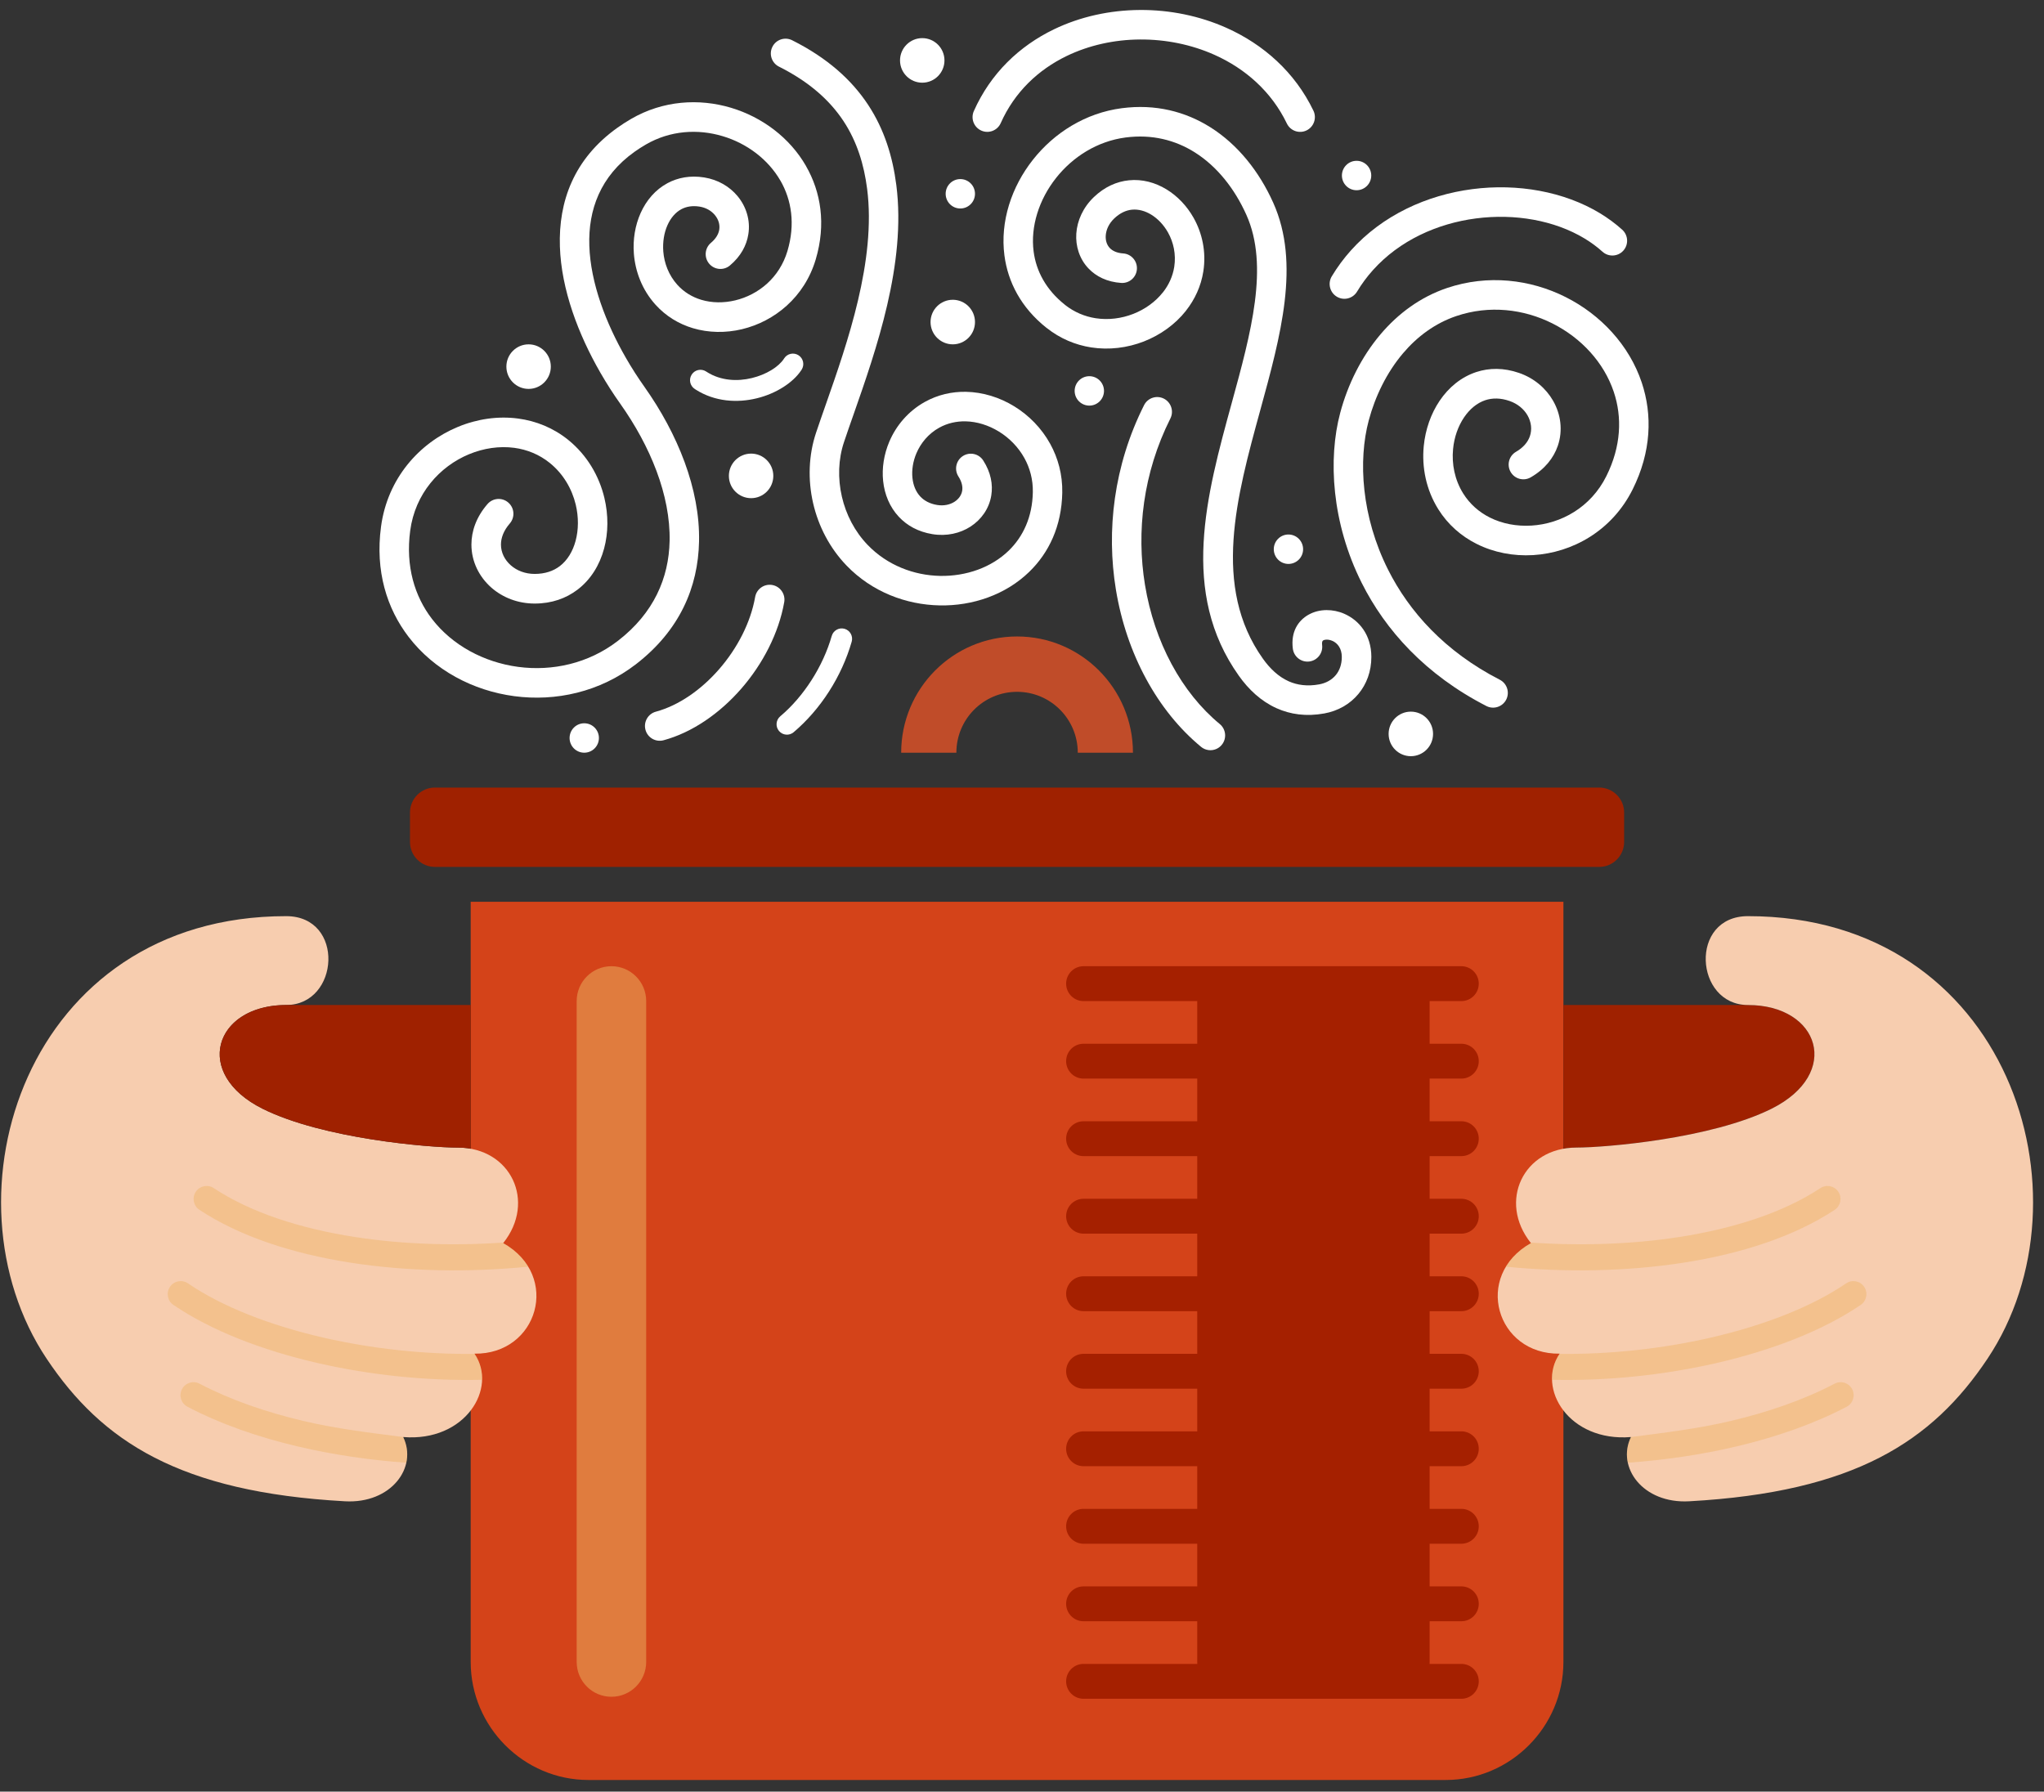 <?xml version="1.0" encoding="UTF-8" standalone="no"?>
<svg width="154px" height="135px" viewBox="0 0 154 135" version="1.1" xmlns="http://www.w3.org/2000/svg" xmlns:xlink="http://www.w3.org/1999/xlink">
    <rect x="0" y="0" width="154" height="135" fill="#333333" stroke="none"/>
    <!-- Generator: Sketch 3.6.1 (26313) - http://www.bohemiancoding.com/sketch -->
    <title>maukasta-logo</title>
    <desc>Created with Sketch.</desc>
    <defs></defs>
    <g id="Page-1" stroke="none" stroke-width="1" fill="none" fill-rule="evenodd">
        <g id="maukasta-logo">
            <g id="Page-1">
                <g id="Mobile-Portrait">
                    <g id="Logo">
                        <path d="M32.761,59.344 L120.495,59.344 C121.524,59.344 122.366,60.188 122.366,61.22 L122.366,63.445 C122.366,64.476 121.524,65.321 120.495,65.321 L32.761,65.321 C31.731,65.321 30.889,64.476 30.889,63.445 L30.889,61.22 C30.889,60.188 31.731,59.344 32.761,59.344" id="kansi" fill="#9F2100"></path>
                        <path d="M76.628,47.958 C81.451,47.958 85.36,51.879 85.36,56.716 L81.202,56.716 C81.202,54.182 79.155,52.129 76.628,52.129 C74.102,52.129 72.055,54.182 72.055,56.716 L67.897,56.716 C67.897,51.879 71.805,47.958 76.628,47.958" id="nuppi" fill="#C04C29"></path>
                        <g id="kattilanrunko" transform="translate(34.907, 67.935)">
                            <path d="M0.556,0.014 L82.885,0.014 L82.885,57.289 C82.885,62.183 78.894,66.187 74.014,66.187 L9.428,66.187 C4.549,66.187 0.556,62.183 0.556,57.29 L0.556,0.014" id="Fill-18" fill="#D44319"></path>
                            <path d="M8.541,7.497 C8.541,6.046 9.713,4.869 11.16,4.869 C12.606,4.869 13.779,6.046 13.779,7.497 L13.779,57.29 C13.779,58.74 12.606,59.917 11.16,59.917 C9.713,59.917 8.541,58.74 8.541,57.29 L8.541,7.497" id="Fill-19" fill="#E07C3E"></path>
                            <path d="M72.805,7.497 L72.805,10.711 L75.196,10.711 C75.92,10.711 76.507,11.299 76.507,12.024 C76.507,12.75 75.92,13.337 75.196,13.337 L72.805,13.337 L72.805,16.552 L75.196,16.552 C75.92,16.552 76.507,17.14 76.507,17.865 C76.507,18.591 75.92,19.179 75.196,19.179 L72.805,19.179 L72.805,22.393 L75.196,22.393 C75.92,22.393 76.507,22.982 76.507,23.707 C76.507,24.432 75.92,25.021 75.196,25.021 L72.805,25.021 L72.805,28.234 L75.196,28.234 C75.92,28.234 76.507,28.823 76.507,29.548 C76.507,30.273 75.92,30.862 75.196,30.862 L72.805,30.862 L72.805,34.076 L75.196,34.076 C75.92,34.076 76.507,34.664 76.507,35.39 C76.507,36.115 75.92,36.703 75.196,36.703 L72.805,36.703 L72.805,39.917 L75.196,39.917 C75.92,39.917 76.507,40.505 76.507,41.23 C76.507,41.955 75.92,42.543 75.196,42.543 L72.805,42.543 L72.805,45.757 L75.196,45.757 C75.92,45.757 76.507,46.346 76.507,47.071 C76.507,47.796 75.92,48.385 75.196,48.385 L72.805,48.385 L72.805,51.599 L75.196,51.599 C75.92,51.599 76.507,52.187 76.507,52.912 C76.507,53.638 75.92,54.226 75.196,54.226 L72.805,54.226 L72.805,57.29 C72.805,57.339 72.803,57.39 72.8,57.44 L75.196,57.44 C75.92,57.44 76.507,58.028 76.507,58.754 C76.507,59.479 75.92,60.067 75.196,60.067 L46.728,60.067 C46.004,60.067 45.418,59.479 45.418,58.754 C45.418,58.028 46.004,57.44 46.728,57.44 L55.3,57.44 C55.298,57.39 55.296,57.339 55.296,57.29 L55.296,54.226 L46.728,54.226 C46.004,54.226 45.418,53.638 45.418,52.912 C45.418,52.187 46.004,51.599 46.728,51.599 L55.296,51.599 L55.296,48.385 L46.728,48.385 C46.004,48.385 45.418,47.796 45.418,47.071 C45.418,46.346 46.004,45.757 46.728,45.757 L55.296,45.757 L55.296,42.543 L46.728,42.543 C46.004,42.543 45.418,41.955 45.418,41.23 C45.418,40.505 46.004,39.917 46.728,39.917 L55.296,39.917 L55.296,36.703 L46.728,36.703 C46.004,36.703 45.418,36.115 45.418,35.39 C45.418,34.664 46.004,34.076 46.728,34.076 L55.296,34.076 L55.296,30.862 L46.728,30.862 C46.004,30.862 45.418,30.273 45.418,29.548 C45.418,28.823 46.004,28.234 46.728,28.234 L55.296,28.234 L55.296,25.021 L46.728,25.021 C46.004,25.021 45.418,24.432 45.418,23.707 C45.418,22.982 46.004,22.393 46.728,22.393 L55.296,22.393 L55.296,19.179 L46.728,19.179 C46.004,19.179 45.418,18.591 45.418,17.865 C45.418,17.14 46.004,16.552 46.728,16.552 L55.296,16.552 L55.296,13.337 L46.728,13.337 C46.004,13.337 45.418,12.75 45.418,12.024 C45.418,11.299 46.004,10.711 46.728,10.711 L55.296,10.711 L55.296,7.497 L46.728,7.497 C46.004,7.497 45.418,6.908 45.418,6.183 C45.418,5.458 46.004,4.869 46.728,4.869 L75.196,4.869 C75.92,4.869 76.507,5.458 76.507,6.183 C76.507,6.908 75.92,7.497 75.196,7.497 L72.805,7.497" id="Fill-20" fill="#A52000"></path>
                        </g>
                        <path d="M54.992,20.005 C54.522,20.4 53.821,20.338 53.428,19.866 C53.033,19.394 53.096,18.69 53.566,18.296 C53.941,17.982 54.137,17.636 54.191,17.304 C54.22,17.115 54.205,16.921 54.151,16.737 C54.095,16.547 53.994,16.365 53.858,16.201 C53.593,15.882 53.194,15.645 52.707,15.568 C52.168,15.482 51.708,15.563 51.335,15.763 C50.883,16.006 50.526,16.436 50.29,16.965 C50.032,17.544 49.92,18.236 49.974,18.947 C50.043,19.834 50.382,20.735 51.033,21.459 C51.53,22.012 52.157,22.386 52.839,22.591 C53.642,22.831 54.529,22.839 55.391,22.633 C56.26,22.425 57.098,21.998 57.791,21.372 C58.479,20.749 59.027,19.923 59.328,18.914 C59.929,16.895 59.64,15.072 58.801,13.612 L58.799,13.613 C58.336,12.81 57.707,12.11 56.967,11.543 C56.22,10.97 55.361,10.532 54.446,10.26 C52.581,9.7 50.494,9.828 48.672,10.883 C48.361,11.063 48.073,11.248 47.807,11.438 C45.221,13.281 44.314,15.822 44.401,18.509 C44.493,21.343 45.658,24.364 47.157,26.967 C47.599,27.737 48.069,28.465 48.545,29.137 C51.051,32.674 52.75,36.843 52.668,40.805 C52.597,44.244 51.214,47.501 47.919,50.045 C45.195,52.148 41.865,52.871 38.748,52.456 C37.184,52.248 35.675,51.755 34.322,51.008 C32.958,50.255 31.746,49.241 30.791,47.997 C29.139,45.845 28.264,43.026 28.705,39.701 C28.947,37.869 29.673,36.285 30.697,35.011 C31.723,33.735 33.05,32.767 34.495,32.168 C35.946,31.565 37.521,31.336 39.034,31.537 C40.389,31.718 41.693,32.241 42.814,33.148 C44.246,34.307 45.145,35.883 45.535,37.512 C45.845,38.81 45.835,40.144 45.515,41.331 C45.182,42.574 44.509,43.673 43.512,44.431 C42.65,45.087 41.57,45.478 40.284,45.478 C39.007,45.478 37.871,45.018 37.03,44.286 C36.565,43.878 36.188,43.385 35.927,42.838 C35.662,42.281 35.518,41.669 35.518,41.034 C35.518,40.017 35.886,38.952 36.73,37.979 C37.134,37.514 37.837,37.465 38.3,37.871 C38.763,38.274 38.812,38.98 38.409,39.444 C37.946,39.977 37.743,40.528 37.743,41.034 C37.743,41.329 37.812,41.617 37.936,41.878 C38.065,42.148 38.255,42.395 38.492,42.602 C38.945,42.998 39.57,43.245 40.284,43.245 C41.062,43.245 41.691,43.027 42.172,42.661 C42.755,42.218 43.156,41.541 43.367,40.755 C43.594,39.91 43.6,38.958 43.378,38.026 C43.096,36.851 42.451,35.715 41.422,34.883 C40.629,34.243 39.706,33.872 38.746,33.744 C37.621,33.595 36.438,33.771 35.339,34.226 C34.233,34.684 33.216,35.427 32.428,36.406 C31.645,37.38 31.09,38.59 30.905,39.99 C30.549,42.675 31.238,44.931 32.547,46.637 C33.31,47.63 34.287,48.445 35.392,49.055 C36.51,49.672 37.753,50.078 39.036,50.249 C41.603,50.591 44.337,50.002 46.562,48.282 C49.26,46.198 50.393,43.55 50.45,40.762 C50.521,37.313 48.992,33.611 46.736,30.427 C46.215,29.694 45.708,28.906 45.235,28.084 C43.578,25.207 42.288,21.824 42.184,18.579 C42.073,15.186 43.228,11.97 46.52,9.623 C46.849,9.388 47.195,9.165 47.558,8.955 C49.947,7.571 52.665,7.399 55.081,8.122 C56.25,8.472 57.353,9.035 58.315,9.772 C59.283,10.515 60.11,11.436 60.721,12.497 L60.721,12.502 C61.852,14.465 62.249,16.893 61.458,19.55 C61.034,20.974 60.256,22.143 59.278,23.028 C58.301,23.912 57.125,24.513 55.903,24.806 C54.673,25.099 53.389,25.082 52.204,24.728 C51.142,24.411 50.165,23.823 49.38,22.95 C48.381,21.84 47.862,20.464 47.757,19.112 C47.674,18.042 47.854,16.975 48.264,16.058 C48.695,15.092 49.383,14.288 50.291,13.801 C51.077,13.38 52.008,13.203 53.055,13.37 C54.101,13.537 54.971,14.06 55.563,14.77 C55.893,15.165 56.138,15.621 56.281,16.109 C56.427,16.601 56.466,17.126 56.381,17.653 C56.249,18.495 55.809,19.32 54.992,20.005" id="Fill-21" fill="#FFFFFF"></path>
                        <path d="M72.21,35.902 C71.879,35.384 72.029,34.695 72.545,34.362 C73.062,34.031 73.749,34.181 74.079,34.698 C74.654,35.593 74.82,36.504 74.686,37.332 C74.606,37.827 74.417,38.286 74.145,38.686 C73.877,39.077 73.528,39.416 73.12,39.68 C72.335,40.187 71.323,40.423 70.25,40.248 C69.179,40.073 68.337,39.601 67.72,38.94 C67.033,38.206 66.642,37.257 66.537,36.239 C66.436,35.276 66.595,34.243 67,33.286 C67.509,32.084 68.412,30.99 69.684,30.282 C70.657,29.742 71.718,29.504 72.778,29.523 C74.048,29.547 75.313,29.939 76.418,30.618 C77.518,31.294 78.472,32.261 79.121,33.438 C79.717,34.514 80.058,35.762 80.034,37.123 C79.986,39.649 79.025,41.653 77.55,43.084 C76.664,43.946 75.594,44.595 74.431,45.02 C73.287,45.439 72.045,45.641 70.797,45.617 C68.268,45.57 65.695,44.598 63.786,42.619 C62.507,41.293 61.662,39.644 61.264,37.923 C60.855,36.149 60.922,34.284 61.482,32.612 C61.706,31.942 61.955,31.231 62.218,30.48 C63.846,25.833 66.023,19.62 65.332,14.232 C65.099,12.41 64.573,10.671 63.546,9.116 C62.516,7.558 60.969,6.164 58.689,5.021 C58.141,4.746 57.92,4.079 58.194,3.529 C58.467,2.98 59.133,2.758 59.68,3.032 C62.342,4.366 64.166,6.022 65.398,7.886 C66.631,9.752 67.258,11.809 67.532,13.953 C68.29,19.864 66.015,26.356 64.315,31.213 C64.052,31.96 63.804,32.667 63.587,33.318 C63.158,34.599 63.11,36.041 63.43,37.426 C63.739,38.766 64.392,40.045 65.377,41.066 C66.86,42.602 68.862,43.356 70.831,43.394 C71.809,43.412 72.78,43.254 73.675,42.927 C74.548,42.607 75.347,42.124 76.002,41.488 C77.078,40.443 77.781,38.965 77.816,37.088 C77.835,36.136 77.595,35.267 77.183,34.521 C76.722,33.688 76.045,33.002 75.261,32.519 C74.482,32.04 73.605,31.764 72.743,31.748 C72.059,31.735 71.378,31.886 70.763,32.227 C69.95,32.678 69.372,33.383 69.043,34.158 C68.786,34.767 68.683,35.416 68.746,36.013 C68.802,36.557 68.998,37.052 69.338,37.414 C69.633,37.729 70.054,37.959 70.607,38.05 C71.11,38.132 71.572,38.029 71.92,37.805 C72.078,37.702 72.211,37.574 72.31,37.429 C72.404,37.292 72.468,37.137 72.494,36.975 C72.544,36.666 72.465,36.298 72.21,35.902" id="Fill-22" fill="#FFFFFF"></path>
                        <path d="M115.326,35.969 C114.796,36.274 114.118,36.091 113.813,35.558 C113.509,35.026 113.691,34.347 114.223,34.041 C114.777,33.721 115.115,33.306 115.265,32.869 C115.351,32.615 115.378,32.349 115.349,32.089 L115.349,32.085 C115.317,31.812 115.228,31.544 115.088,31.299 C114.815,30.825 114.348,30.425 113.727,30.211 C113.054,29.978 112.442,29.979 111.912,30.153 C111.275,30.363 110.725,30.83 110.306,31.449 C109.854,32.119 109.563,32.95 109.478,33.833 C109.37,34.952 109.593,36.146 110.242,37.185 C110.744,37.987 111.443,38.591 112.245,38.995 C113.184,39.467 114.276,39.67 115.382,39.603 C116.495,39.536 117.614,39.193 118.6,38.573 C119.584,37.954 120.438,37.058 121.023,35.884 C122.149,33.629 122.224,31.431 121.586,29.529 C121.214,28.42 120.603,27.405 119.815,26.533 C119.019,25.651 118.045,24.914 116.962,24.37 C114.804,23.287 112.216,22.974 109.73,23.812 C108.122,24.354 106.777,25.36 105.709,26.618 C104.48,28.067 103.61,29.86 103.124,31.68 C102.318,34.699 102.574,38.928 104.576,42.916 C106.167,46.086 108.86,49.096 112.998,51.218 C113.544,51.498 113.76,52.169 113.482,52.716 C113.203,53.261 112.534,53.479 111.99,53.2 C107.381,50.835 104.375,47.47 102.594,43.92 C100.329,39.405 100.048,34.575 100.976,31.104 C101.538,28.994 102.561,26.899 104.021,25.179 C105.34,23.625 107.014,22.379 109.025,21.7 C112.1,20.665 115.296,21.047 117.954,22.382 C119.282,23.048 120.478,23.954 121.459,25.042 C122.45,26.138 123.222,27.419 123.692,28.823 C124.505,31.254 124.42,34.044 123.006,36.879 C122.226,38.442 121.09,39.633 119.782,40.457 C118.471,41.282 116.986,41.737 115.512,41.827 C114.031,41.916 112.549,41.634 111.254,40.983 C110.095,40.403 109.089,39.531 108.364,38.371 C107.437,36.888 107.117,35.199 107.268,33.623 C107.39,32.361 107.811,31.168 108.463,30.202 C109.148,29.186 110.093,28.407 111.225,28.034 C112.199,27.714 113.292,27.7 114.449,28.1 C115.597,28.497 116.478,29.266 117.01,30.191 C117.305,30.705 117.492,31.266 117.557,31.837 C117.624,32.422 117.566,33.02 117.369,33.593 C117.055,34.508 116.391,35.354 115.326,35.969" id="Fill-23" fill="#FFFFFF"></path>
                        <path d="M84.622,19.096 C85.234,19.136 85.698,19.667 85.657,20.281 C85.617,20.896 85.086,21.36 84.474,21.319 C83.413,21.247 82.585,20.834 82.009,20.227 C81.669,19.871 81.422,19.448 81.268,18.991 C81.119,18.545 81.059,18.07 81.092,17.593 C81.158,16.629 81.595,15.635 82.413,14.852 C83.225,14.075 84.138,13.676 85.061,13.585 C86.053,13.485 87.032,13.746 87.89,14.271 C88.708,14.77 89.422,15.514 89.927,16.411 C90.575,17.559 90.891,18.969 90.663,20.445 C90.49,21.56 90.022,22.565 89.352,23.414 L89.352,23.418 C88.542,24.442 87.43,25.239 86.183,25.728 C84.944,26.211 83.565,26.388 82.207,26.177 C81.032,25.993 79.876,25.52 78.848,24.702 L78.844,24.702 C76.93,23.181 75.936,21.25 75.675,19.241 C75.51,17.968 75.642,16.675 76.022,15.44 C76.396,14.224 77.014,13.06 77.826,12.033 C79.421,10.012 81.776,8.511 84.52,8.153 C87.052,7.822 89.31,8.402 91.207,9.599 C93.26,10.897 94.872,12.917 95.931,15.281 C97.983,19.861 96.494,25.289 94.945,30.932 C93.166,37.416 91.301,44.21 95.146,49.626 C95.673,50.369 96.318,50.989 97.091,51.335 C97.736,51.623 98.496,51.73 99.387,51.568 C99.903,51.475 100.342,51.229 100.642,50.867 C100.926,50.525 101.095,50.06 101.095,49.502 C101.095,48.862 100.773,48.461 100.397,48.295 C100.247,48.228 100.094,48.195 99.957,48.195 C99.852,48.195 99.757,48.216 99.688,48.254 L99.689,48.255 C99.625,48.291 99.588,48.402 99.612,48.601 C99.687,49.212 99.253,49.769 98.643,49.844 C98.033,49.919 97.478,49.482 97.404,48.871 C97.249,47.631 97.778,46.773 98.602,46.309 L98.606,46.309 C99.006,46.086 99.47,45.973 99.949,45.971 C100.399,45.969 100.863,46.063 101.292,46.253 C102.389,46.738 103.321,47.827 103.321,49.502 C103.321,50.599 102.959,51.552 102.346,52.289 C101.711,53.055 100.813,53.57 99.779,53.758 C98.411,54.006 97.219,53.83 96.186,53.367 C95.013,52.842 94.077,51.958 93.337,50.917 C88.883,44.642 90.89,37.329 92.807,30.347 C94.248,25.096 95.633,20.045 93.905,16.189 C93.02,14.214 91.695,12.539 90.024,11.484 C88.548,10.552 86.787,10.101 84.807,10.359 C82.667,10.639 80.822,11.82 79.565,13.411 C78.925,14.221 78.438,15.136 78.144,16.094 C77.855,17.034 77.753,18.008 77.876,18.953 C78.065,20.412 78.801,21.825 80.227,22.959 L80.225,22.961 C80.935,23.524 81.734,23.852 82.546,23.978 C83.507,24.127 84.493,23.999 85.383,23.652 C86.264,23.308 87.046,22.747 87.613,22.032 L87.615,22.034 C88.055,21.476 88.359,20.823 88.471,20.104 C88.617,19.157 88.413,18.25 87.996,17.51 C87.675,16.943 87.235,16.478 86.734,16.172 C86.275,15.892 85.771,15.751 85.278,15.8 C84.833,15.844 84.376,16.053 83.943,16.466 C83.549,16.844 83.34,17.304 83.31,17.742 C83.297,17.934 83.317,18.119 83.373,18.283 C83.424,18.435 83.505,18.574 83.617,18.692 C83.826,18.912 84.16,19.064 84.622,19.096" id="Fill-24" fill="#FFFFFF"></path>
                        <path d="M75.397,9.277 C75.148,9.838 74.492,10.09 73.932,9.839 C73.373,9.589 73.122,8.931 73.371,8.37 C74.645,5.508 76.816,3.463 79.395,2.215 C81.388,1.251 83.627,0.766 85.877,0.752 C88.117,0.736 90.372,1.189 92.41,2.101 C95.183,3.342 97.556,5.429 98.956,8.339 C99.223,8.893 98.991,9.559 98.439,9.827 C97.888,10.094 97.222,9.861 96.956,9.308 C95.799,6.902 93.822,5.169 91.505,4.133 C89.757,3.351 87.816,2.963 85.886,2.975 C83.966,2.987 82.057,3.401 80.36,4.222 C78.231,5.252 76.44,6.933 75.397,9.277" id="Fill-25" fill="#FFFFFF"></path>
                        <path d="M102.243,21.974 C101.925,22.502 101.243,22.672 100.717,22.354 C100.191,22.037 100.022,21.351 100.338,20.823 C100.763,20.115 101.249,19.462 101.785,18.865 C104.163,16.212 107.509,14.696 110.928,14.251 C114.337,13.807 117.838,14.433 120.535,16.061 C121.138,16.426 121.705,16.843 122.224,17.31 C122.679,17.722 122.716,18.428 122.306,18.885 C121.895,19.342 121.192,19.379 120.737,18.968 C120.327,18.599 119.875,18.266 119.387,17.971 C117.115,16.6 114.132,16.077 111.205,16.458 C108.288,16.838 105.442,18.119 103.437,20.357 C102.996,20.848 102.596,21.387 102.243,21.974" id="Fill-26" fill="#FFFFFF"></path>
                        <path d="M91.9,54.556 C92.373,54.946 92.441,55.647 92.052,56.122 C91.664,56.597 90.965,56.665 90.491,56.274 C87.203,53.562 84.869,49.267 84.075,44.429 C83.346,39.998 83.903,35.096 86.196,30.53 C86.473,29.98 87.14,29.76 87.688,30.037 C88.235,30.314 88.456,30.985 88.179,31.533 C86.112,35.65 85.609,40.073 86.266,44.072 C86.974,48.381 89.023,52.183 91.9,54.556" id="Fill-27" fill="#FFFFFF"></path>
                        <path d="M56.894,44.987 C57,44.38 57.575,43.974 58.18,44.079 C58.786,44.185 59.19,44.764 59.086,45.37 C58.673,47.707 57.477,50.021 55.854,51.886 C54.228,53.755 52.156,55.193 49.993,55.779 C49.399,55.938 48.789,55.584 48.631,54.989 C48.473,54.394 48.825,53.783 49.419,53.624 C51.148,53.155 52.834,51.971 54.183,50.421 C55.549,48.852 56.552,46.921 56.894,44.987" id="Fill-28" fill="#FFFFFF"></path>
                        <path d="M59.082,27.001 C59.317,26.638 59.802,26.535 60.165,26.771 C60.528,27.007 60.631,27.494 60.396,27.857 L60.372,27.894 L60.369,27.897 C59.761,28.821 58.486,29.655 57.017,30.012 C55.552,30.37 53.868,30.276 52.425,29.361 L52.42,29.357 L52.349,29.312 C51.985,29.077 51.878,28.591 52.113,28.226 C52.347,27.86 52.831,27.754 53.196,27.988 L53.267,28.034 C54.309,28.692 55.554,28.753 56.648,28.486 C57.739,28.22 58.654,27.651 59.059,27.038 L59.058,27.038 L59.082,27.001" id="Fill-29" fill="#FFFFFF"></path>
                        <path d="M62.665,47.919 C62.783,47.504 63.216,47.262 63.632,47.38 C64.047,47.5 64.288,47.933 64.169,48.35 C63.791,49.666 63.204,50.945 62.461,52.102 C61.716,53.264 60.808,54.317 59.793,55.174 C59.462,55.453 58.97,55.409 58.691,55.078 C58.413,54.747 58.456,54.252 58.787,53.973 C59.674,53.224 60.475,52.291 61.141,51.252 C61.808,50.212 62.333,49.075 62.665,47.919" id="Fill-30" fill="#FFFFFF"></path>
                        <path d="M56.591,34.179 C57.515,34.179 58.263,34.931 58.263,35.857 C58.263,36.785 57.515,37.537 56.591,37.537 C55.666,37.537 54.916,36.785 54.916,35.857 C54.916,34.931 55.666,34.179 56.591,34.179" id="Fill-31" fill="#FFFFFF"></path>
                        <path d="M71.785,22.588 C72.709,22.588 73.458,23.34 73.458,24.267 C73.458,25.194 72.709,25.946 71.785,25.946 C70.86,25.946 70.11,25.194 70.11,24.267 C70.11,23.34 70.86,22.588 71.785,22.588" id="Fill-32" fill="#FFFFFF"></path>
                        <path d="M82.073,28.346 C82.683,28.346 83.178,28.843 83.178,29.454 C83.178,30.067 82.683,30.563 82.073,30.563 C81.463,30.563 80.967,30.067 80.967,29.454 C80.967,28.843 81.463,28.346 82.073,28.346" id="Fill-33" fill="#FFFFFF"></path>
                        <path d="M97.074,40.275 C97.684,40.275 98.179,40.771 98.179,41.384 C98.179,41.996 97.684,42.492 97.074,42.492 C96.464,42.492 95.97,41.996 95.97,41.384 C95.97,40.771 96.464,40.275 97.074,40.275" id="Fill-34" fill="#FFFFFF"></path>
                        <path d="M39.826,25.946 C40.75,25.946 41.5,26.698 41.5,27.624 C41.5,28.552 40.75,29.304 39.826,29.304 C38.902,29.304 38.152,28.552 38.152,27.624 C38.152,26.698 38.902,25.946 39.826,25.946" id="Fill-35" fill="#FFFFFF"></path>
                        <path d="M102.208,12.117 C102.818,12.117 103.313,12.614 103.313,13.225 C103.313,13.838 102.818,14.334 102.208,14.334 C101.598,14.334 101.103,13.838 101.103,13.225 C101.103,12.614 101.598,12.117 102.208,12.117" id="Fill-36" fill="#FFFFFF"></path>
                        <path d="M69.485,2.873 C70.409,2.873 71.158,3.625 71.158,4.553 C71.158,5.479 70.409,6.231 69.485,6.231 C68.56,6.231 67.81,5.479 67.81,4.553 C67.81,3.625 68.56,2.873 69.485,2.873" id="Fill-37" fill="#FFFFFF"></path>
                        <path d="M72.353,13.494 C72.963,13.494 73.458,13.99 73.458,14.602 C73.458,15.215 72.963,15.71 72.353,15.71 C71.742,15.71 71.248,15.215 71.248,14.602 C71.248,13.99 71.742,13.494 72.353,13.494" id="Fill-38" fill="#FFFFFF"></path>
                        <path d="M44.018,54.499 C44.629,54.499 45.124,54.995 45.124,55.608 C45.124,56.22 44.629,56.716 44.018,56.716 C43.408,56.716 42.914,56.22 42.914,55.608 C42.914,54.995 43.408,54.499 44.018,54.499" id="Fill-39" fill="#FFFFFF"></path>
                        <path d="M106.296,53.622 C107.221,53.622 107.97,54.372 107.97,55.3 C107.97,56.227 107.221,56.979 106.296,56.979 C105.372,56.979 104.622,56.227 104.622,55.3 C104.622,54.372 105.372,53.622 106.296,53.622" id="Fill-40" fill="#FFFFFF"></path>
                        <g id="vasenkasi" transform="translate(0, 68.994)">
                            <path d="M21.561,6.733 C25.589,6.733 26.013,0.039 21.561,0.038 C1.925,0.035 -4.667,21.14 3.519,33.392 C7.673,39.609 13.518,43.439 25.99,44.128 C29.482,44.321 31.481,41.562 30.377,39.287 C35.043,39.67 37.527,35.61 35.748,33.005 C40.518,33.075 42.289,27.138 37.912,24.674 C40.416,21.546 38.486,17.476 34.489,17.476 C32.33,17.476 24.331,16.815 19.785,14.55 C14.473,11.9 16.159,6.733 21.561,6.733" id="Fill-42" fill="#F7CDAF"></path>
                            <path d="M30.612,41.223 C30.751,40.59 30.684,39.92 30.377,39.287 C27.828,38.954 25.37,38.67 22.839,38.071 C20.049,37.411 17.362,36.489 15.03,35.265 C14.551,35.015 13.96,35.2 13.71,35.681 C13.46,36.161 13.645,36.754 14.124,37.004 C16.621,38.315 19.463,39.294 22.395,39.988 C25.111,40.63 27.921,41.031 30.612,41.223" id="Fill-43" fill-opacity="0.228" fill="#E7991D"></path>
                            <path d="M36.323,34.975 C36.342,34.294 36.162,33.619 35.758,33.019 C31.948,33.065 28.004,32.631 24.373,31.798 C20.37,30.878 16.764,29.48 14.162,27.707 C13.715,27.403 13.107,27.52 12.805,27.968 C12.501,28.416 12.618,29.027 13.065,29.331 C15.876,31.246 19.712,32.744 23.935,33.713 C27.883,34.62 32.189,35.071 36.323,34.975" id="Fill-44" fill-opacity="0.228" fill="#E7991D"></path>
                            <path d="M39.799,26.45 C39.389,25.773 38.769,25.156 37.912,24.674 L37.945,24.631 C34.174,24.891 30.306,24.769 26.717,24.211 C22.62,23.573 18.891,22.372 16.102,20.529 C15.651,20.232 15.044,20.357 14.747,20.81 C14.451,21.263 14.576,21.871 15.027,22.169 C18.063,24.174 22.06,25.472 26.418,26.15 C30.715,26.819 35.37,26.891 39.799,26.45" id="Fill-45" fill-opacity="0.228" fill="#E7991D"></path>
                        </g>
                        <g id="kattilankahvat" transform="translate(16.427, 75.173)" fill="#9F2100">
                            <path d="M5.134,0.554 L19.036,0.554 L19.036,11.384 L19.023,11.381 L19.008,11.379 L18.906,11.362 L18.891,11.359 L18.876,11.357 L18.862,11.355 L18.847,11.353 L18.832,11.351 L18.817,11.349 L18.757,11.341 L18.743,11.339 L18.727,11.338 L18.713,11.336 L18.698,11.334 L18.682,11.333 L18.668,11.33 L18.652,11.329 L18.592,11.322 L18.577,11.321 L18.562,11.32 L18.53,11.317 L18.516,11.316 L18.485,11.314 L18.47,11.312 L18.454,11.312 L18.439,11.311 L18.431,11.31 L18.424,11.31 L18.408,11.309 L18.393,11.308 L18.267,11.302 L18.252,11.301 L18.237,11.301 C18.179,11.299 18.122,11.298 18.062,11.298 C15.903,11.298 7.904,10.636 3.358,8.371 C-1.868,5.765 -0.32,0.722 4.874,0.558 C4.96,0.556 5.046,0.554 5.134,0.554" id="Fill-41"></path>
                            <path d="M115.268,0.554 L101.365,0.554 L101.365,11.384 L101.38,11.381 L101.395,11.379 L101.497,11.362 L101.512,11.359 L101.527,11.357 L101.541,11.355 L101.556,11.353 L101.571,11.351 L101.586,11.349 L101.645,11.341 L101.661,11.339 L101.675,11.338 L101.69,11.336 L101.705,11.334 L101.72,11.333 L101.735,11.33 L101.75,11.329 L101.81,11.322 L101.827,11.321 L101.841,11.32 L101.872,11.317 L101.886,11.316 L101.918,11.314 L101.933,11.312 L101.949,11.312 L101.963,11.311 L101.972,11.31 L101.98,11.31 L101.995,11.309 L102.01,11.308 L102.134,11.302 L102.15,11.301 L102.167,11.301 C102.223,11.299 102.282,11.298 102.341,11.298 C104.499,11.298 112.498,10.636 117.045,8.371 C122.271,5.765 120.723,0.722 115.529,0.558 C115.443,0.556 115.356,0.554 115.268,0.554" id="Fill-46"></path>
                        </g>
                        <g id="oikeakasi" transform="translate(111.907, 68.994)">
                            <path d="M19.788,6.733 C15.76,6.733 15.336,0.039 19.788,0.038 C39.425,0.035 46.017,21.14 37.831,33.392 C33.677,39.609 27.83,43.439 15.359,44.128 C11.867,44.321 9.869,41.562 10.973,39.287 C6.306,39.67 3.823,35.61 5.601,33.005 C0.831,33.075 -0.939,27.138 3.438,24.674 C0.933,21.546 2.864,17.476 6.861,17.476 C9.019,17.476 17.018,16.815 21.565,14.55 C26.877,11.9 25.19,6.733 19.788,6.733" id="Fill-47" fill="#F7CDAF"></path>
                            <path d="M10.737,41.223 C10.598,40.59 10.666,39.92 10.973,39.287 C13.521,38.954 15.979,38.67 18.51,38.071 C21.301,37.411 23.987,36.489 26.32,35.265 C26.799,35.015 27.39,35.2 27.64,35.681 C27.889,36.161 27.704,36.754 27.226,37.004 C24.728,38.315 21.886,39.294 18.955,39.988 C16.238,40.63 13.428,41.031 10.737,41.223" id="Fill-48" fill-opacity="0.228" fill="#E7991D"></path>
                            <path d="M5.027,34.975 C5.007,34.294 5.188,33.619 5.591,33.019 C9.401,33.065 13.345,32.631 16.976,31.798 C20.979,30.878 24.585,29.48 27.186,27.707 C27.634,27.403 28.243,27.52 28.545,27.968 C28.849,28.416 28.731,29.027 28.285,29.331 C25.473,31.246 21.637,32.744 17.414,33.713 C13.466,34.62 9.161,35.071 5.027,34.975" id="Fill-49" fill-opacity="0.228" fill="#E7991D"></path>
                            <path d="M3.438,24.674 L3.403,24.631 C7.175,24.891 11.044,24.769 14.632,24.211 C18.729,23.573 22.458,22.372 25.248,20.529 C25.698,20.232 26.305,20.357 26.602,20.81 C26.898,21.263 26.773,21.871 26.323,22.169 C23.287,24.174 19.289,25.472 14.931,26.15 C10.634,26.819 5.979,26.891 1.55,26.45 C1.96,25.773 2.581,25.156 3.438,24.674 L3.438,24.674 Z" id="Fill-50" fill-opacity="0.228" fill="#E7991D"></path>
                        </g>
                    </g>
                </g>
            </g>
        </g>
    </g>
</svg>